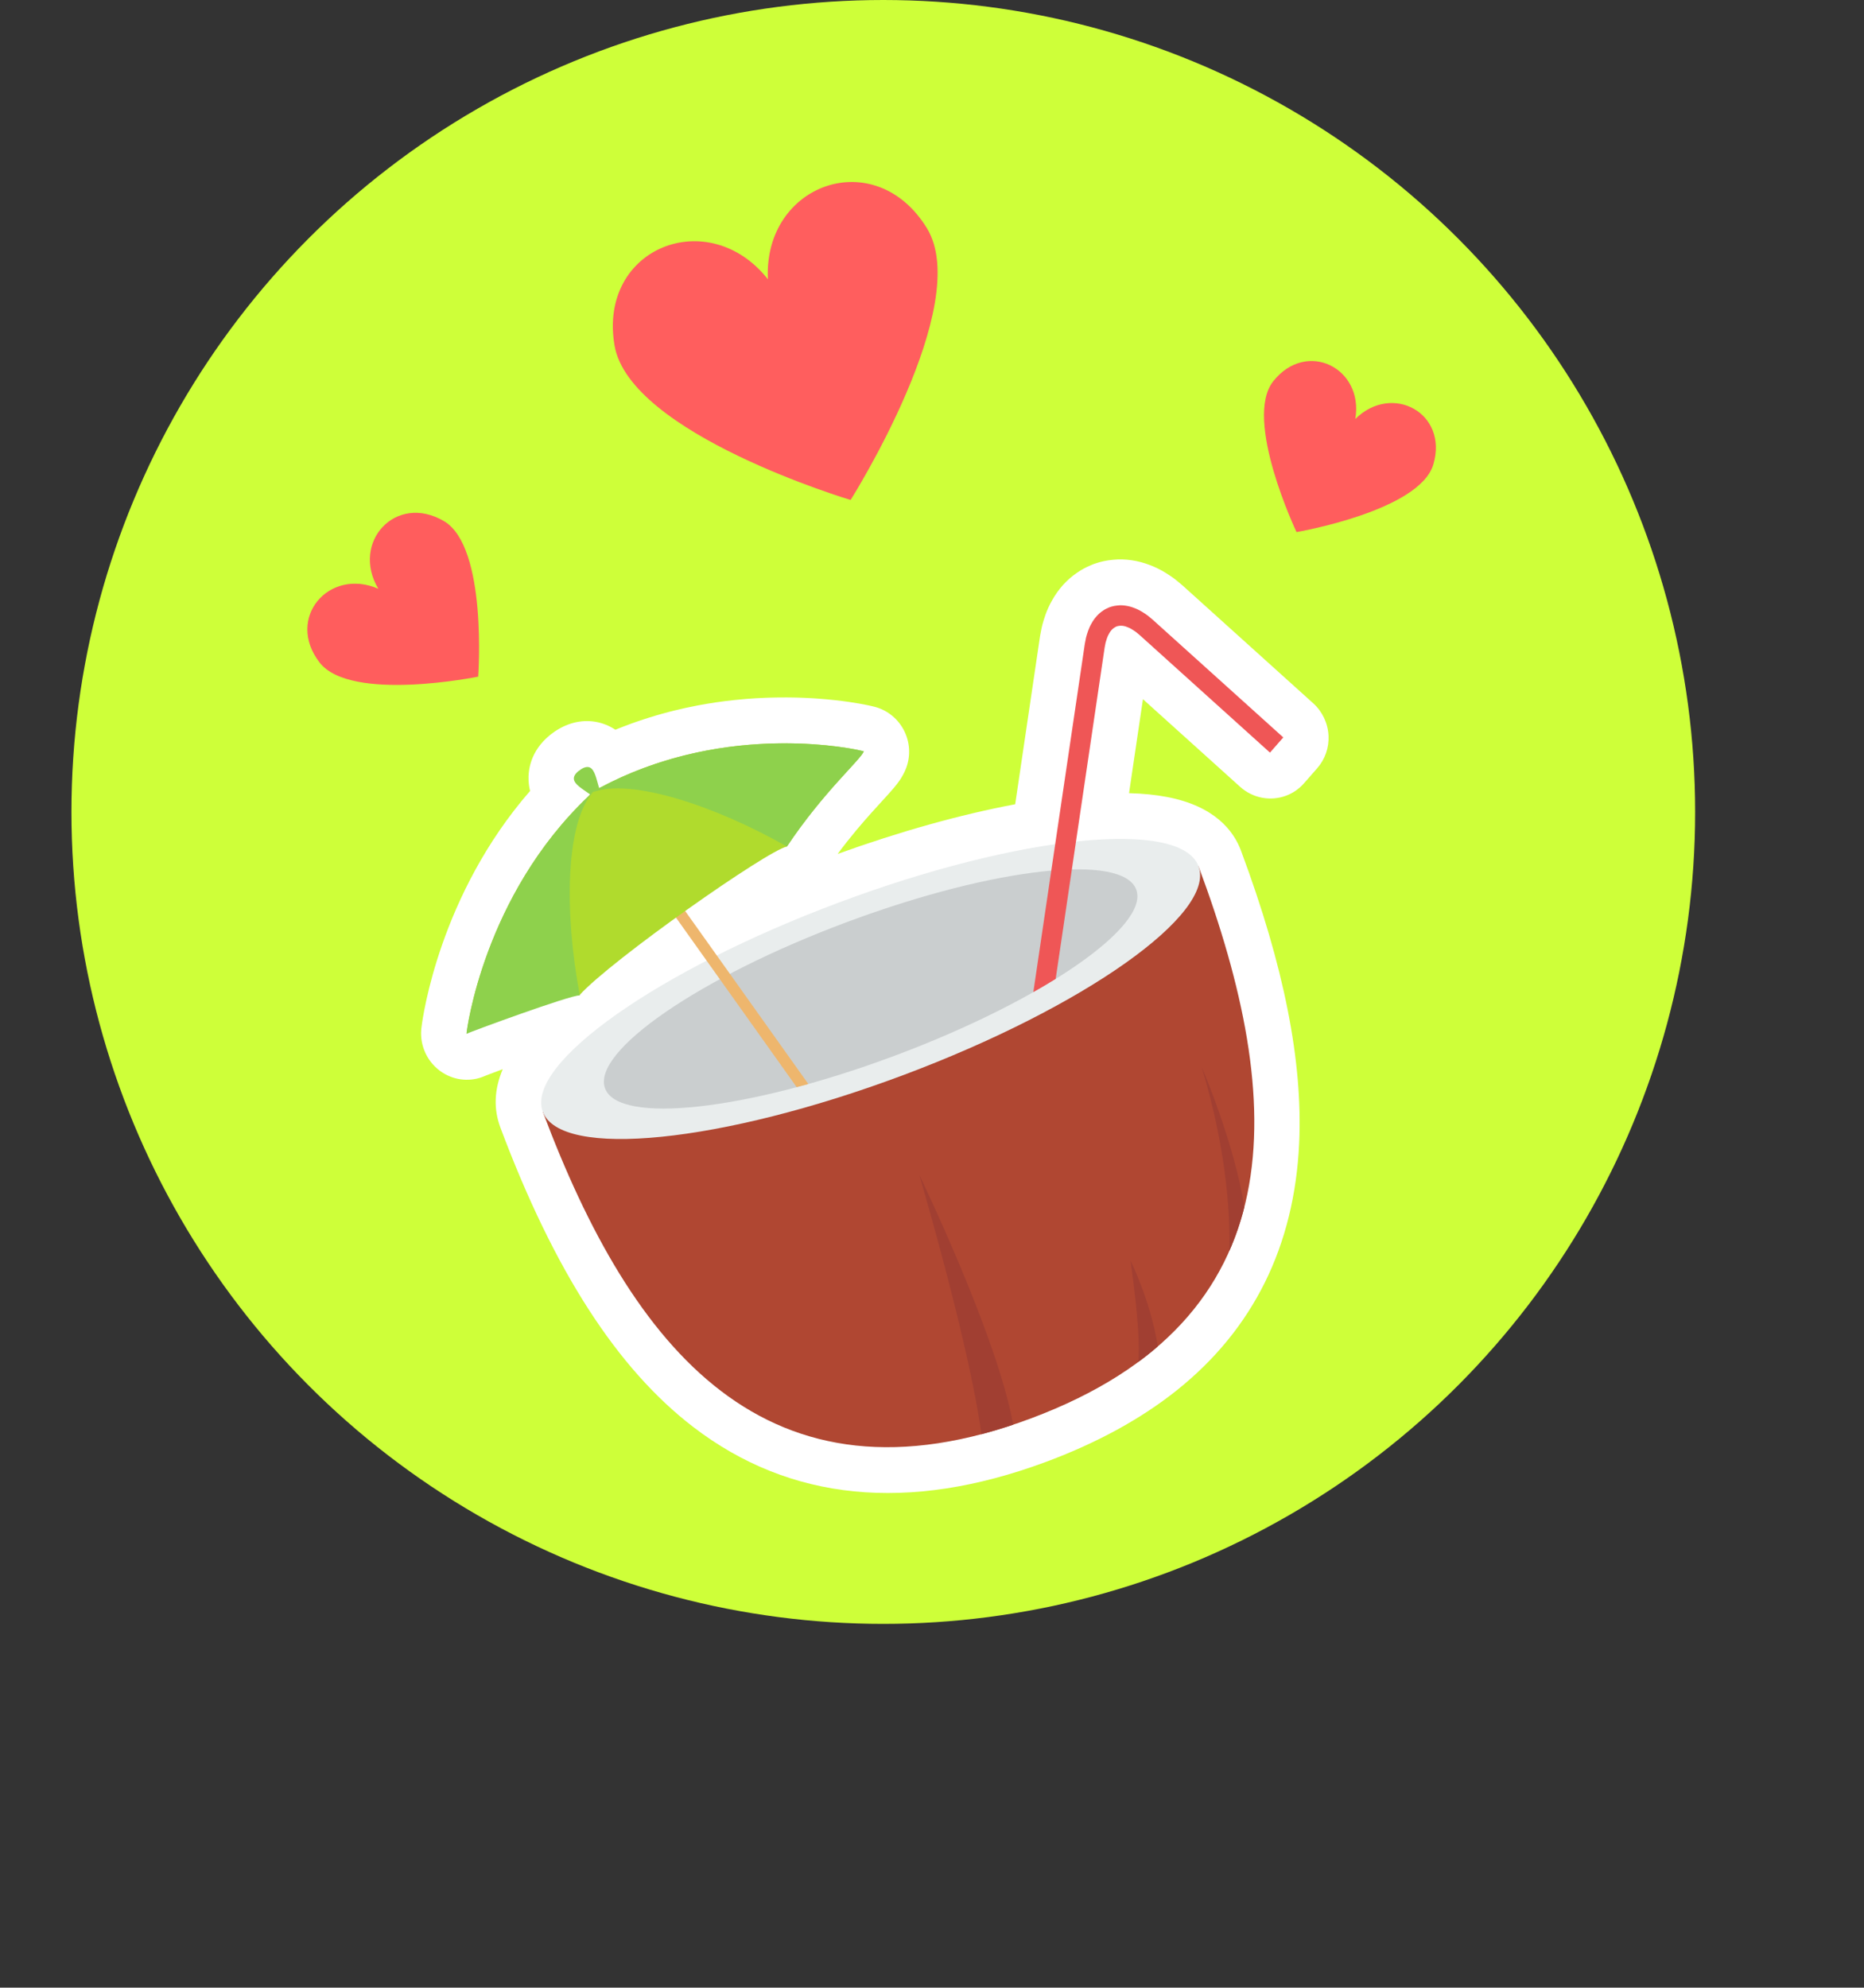 <svg width="287" height="306" viewBox="0 0 287 306" fill="none" xmlns="http://www.w3.org/2000/svg">
<rect x="0" y="0" width="287" height="306" fill="#333333" stroke="none"/>
<circle cx="136" cy="125" r="125" fill="#CEFF39"/>
<g clip-path="url(#clip0_1251_1401)">
<path d="M182.098 90.151C182.029 90.091 181.963 90.031 181.893 89.974L181.847 89.938L181.062 89.287C180.919 89.169 180.77 89.056 180.618 88.95C179.955 88.485 178.734 87.63 177.066 87.002C175.236 86.282 173.235 85.987 171.395 86.175C170.304 86.266 169.443 86.502 168.992 86.642C168.805 86.693 168.616 86.754 168.427 86.825L168.425 86.825C168.282 86.878 168.143 86.935 168.006 86.995C167.942 87.025 167.834 87.071 167.69 87.136C167.365 87.279 166.618 87.612 165.776 88.213C164.269 89.236 162.937 90.717 161.997 92.412C161.104 93.964 160.708 95.405 160.493 96.186C160.446 96.357 160.407 96.534 160.37 96.71C160.251 97.32 160.173 97.73 160.173 97.73L160.164 97.783C160.146 97.869 160.132 97.957 160.118 98.045L156.309 123.817C147.868 125.404 138.542 128.011 128.971 131.467C130.97 128.769 132.858 126.595 134.233 125.067C134.787 124.448 135.298 123.891 135.754 123.391C136.457 122.624 137.062 121.964 137.555 121.383C137.603 121.325 137.645 121.273 137.685 121.226C137.843 121.038 137.991 120.853 138.116 120.689C138.209 120.57 138.282 120.469 138.352 120.369C138.455 120.231 138.598 120.03 138.753 119.784C138.888 119.569 138.989 119.384 139.064 119.235C139.201 118.987 139.375 118.642 139.534 118.209C139.587 118.069 139.633 117.928 139.676 117.785C140.241 115.909 140.008 113.875 139.03 112.164C138.045 110.443 136.396 109.21 134.486 108.767L133.852 108.621C133.721 108.589 133.59 108.564 133.459 108.539C132.316 108.304 129.65 107.819 125.926 107.554L125.807 107.545C125.699 107.538 125.592 107.53 125.479 107.522C125.375 107.516 125.259 107.508 125.143 107.502L124.998 107.493L124.948 107.491C124.706 107.478 124.461 107.461 124.211 107.451L123.881 107.438L123.739 107.431C123.448 107.42 123.16 107.41 122.863 107.398L122.506 107.392L122.38 107.388C122.077 107.382 121.767 107.376 121.449 107.373L120.993 107.371L120.95 107.372C120.633 107.369 120.3 107.371 119.961 107.375C119.797 107.376 119.63 107.379 119.463 107.383C119.122 107.387 118.771 107.396 118.416 107.407C118.249 107.412 118.083 107.418 117.915 107.424C117.548 107.439 117.175 107.456 116.794 107.479L116.717 107.481L116.305 107.503C115.911 107.529 115.504 107.558 115.092 107.589L114.971 107.599L114.658 107.623C114.2 107.663 113.736 107.705 113.267 107.755L113.195 107.761L112.951 107.786C111.118 107.983 109.281 108.256 107.491 108.591C107.409 108.607 107.32 108.625 107.233 108.642L107.172 108.656C106.669 108.754 106.155 108.855 105.637 108.968C105.508 108.997 105.38 109.027 105.255 109.056L105.105 109.091C104.66 109.19 104.206 109.296 103.749 109.409C103.592 109.447 103.438 109.486 103.283 109.529L103.12 109.568C102.686 109.681 102.261 109.794 101.83 109.916C101.614 109.975 101.399 110.037 101.185 110.101L101.14 110.112C100.719 110.236 100.301 110.363 99.883 110.495C99.638 110.57 99.395 110.649 99.151 110.727C98.742 110.86 98.328 111.002 97.911 111.147L97.868 111.163C97.631 111.245 97.398 111.328 97.162 111.413L96.915 111.504C96.58 111.628 96.247 111.754 95.912 111.884L95.773 111.939C95.567 112.018 95.364 112.096 95.162 112.179C95.026 112.233 94.89 112.289 94.751 112.346C94.521 112.192 94.272 112.045 94.012 111.909C92.003 110.859 89.691 110.726 87.5 111.534L87.498 111.535C86.944 111.74 86.388 112.01 85.849 112.34C85.574 112.5 85.315 112.676 85.067 112.87C84.957 112.947 84.85 113.027 84.745 113.111L84.66 113.18C81.641 115.651 81.311 118.61 81.383 120.156C81.41 120.73 81.493 121.268 81.617 121.768C67.704 137.742 65.105 156.499 64.92 157.98C64.509 160.586 65.575 163.233 67.692 164.823C69.609 166.264 72.088 166.612 74.269 165.805C74.422 165.748 74.576 165.686 74.731 165.617C74.952 165.526 75.668 165.249 77.146 164.703C77.232 164.671 77.319 164.639 77.408 164.606C76.092 167.705 75.968 170.709 77.047 173.595C85.317 195.643 95.037 210.724 106.765 219.707C121.622 231.088 139.843 232.906 160.921 225.107L161.268 224.979C169.009 222.08 175.688 218.42 181.118 214.099L181.162 214.062L181.214 214.022C192.97 204.621 199.298 191.836 200.031 176.017C200.612 163.435 197.694 148.725 191.107 131.048L191.067 130.939C189.946 127.941 187.069 124.108 179.677 122.696C177.938 122.363 175.988 122.167 173.838 122.11L175.978 107.64L190.927 121.12C192.93 122.927 195.664 123.369 197.999 122.505C199.03 122.124 199.982 121.491 200.761 120.607L200.944 120.398L201.204 120.104L201.445 119.83L201.624 119.625L201.82 119.402L202.013 119.18L202.21 118.957L202.371 118.773L202.611 118.499L202.809 118.272C204.017 116.902 204.646 115.097 204.552 113.25C204.456 111.345 203.608 109.548 202.197 108.273L182.098 90.151Z" fill="white"/>
<path d="M83.57 171.153C97.265 207.658 118.03 233.603 158.788 218.346C199.54 203.09 198.17 169.88 184.535 133.356L83.57 171.153Z" fill="#B04732"/>
<path d="M141.552 180.892C148.805 206.011 150.659 217.349 151.109 220.799C152.703 220.38 154.334 219.888 155.999 219.331C153.576 205.733 141.552 180.892 141.552 180.892Z" fill="#A13F32"/>
<path d="M174.068 194.087C175.365 203.331 175.453 207.654 175.271 209.671C176.327 208.894 177.325 208.097 178.275 207.276C177.09 200.067 174.068 194.087 174.068 194.087Z" fill="#A13F32"/>
<path d="M185.027 164.27C189.186 178.139 189.415 188.323 189.26 192.624C190.227 190.439 191 188.176 191.589 185.841C190.079 175.988 185.027 164.27 185.027 164.27Z" fill="#A13F32"/>
<path d="M184.534 133.356C187.279 140.689 166.903 155.097 139.023 165.536C111.143 175.972 86.315 178.486 83.57 171.153C80.823 163.817 101.199 149.409 129.081 138.973C156.962 128.534 181.788 126.02 184.534 133.356Z" fill="#E9EDED"/>
<path d="M137.234 162.724C114.916 170.981 95.255 173.159 93.161 167.563C91.048 161.913 107.638 150.478 130.224 142.021C130.438 141.942 130.655 141.862 130.87 141.782C153.187 133.525 172.851 131.346 174.945 136.945C177.059 142.595 160.465 154.028 137.882 162.484C137.665 162.564 137.448 162.645 137.234 162.724Z" fill="#CACECF"/>
<path d="M177.485 95.406L177.472 95.393C177.472 95.393 177.159 95.135 176.688 94.748C176.182 94.39 175.494 93.913 174.646 93.604C173.826 93.271 172.856 93.126 172.108 93.213C171.364 93.264 170.882 93.49 170.882 93.466C170.882 93.466 170.766 93.515 170.566 93.607C170.361 93.698 170.072 93.825 169.775 94.05C169.143 94.458 168.488 95.19 168.068 95.967C167.61 96.745 167.383 97.551 167.219 98.148C167.103 98.746 167.026 99.143 167.026 99.143L167.023 99.165C167.023 99.165 165.303 110.793 161.867 134.033C161.579 135.992 161.278 138.023 160.962 140.149C160.384 144.06 159.762 148.269 159.102 152.74C160.303 152.059 161.453 151.38 162.543 150.703C163.113 146.849 163.652 143.202 164.158 139.786C164.461 137.728 164.753 135.756 165.033 133.856C168.4 111.074 170.087 99.662 170.087 99.662L170.092 99.642C170.092 99.642 170.149 99.356 170.232 98.924C170.347 98.522 170.501 97.972 170.759 97.556C171.237 96.621 171.964 96.455 171.945 96.427C171.949 96.46 172.617 96.125 173.581 96.544C174.046 96.702 174.514 97.025 174.861 97.265C175.199 97.544 175.424 97.729 175.424 97.729L175.44 97.74C175.44 97.74 182.137 103.783 195.537 115.866C195.655 115.731 195.713 115.666 195.713 115.666L196.202 115.107L196.392 114.892L196.771 114.457L196.963 114.239L197.141 114.037L197.359 113.788L197.58 113.538L197.588 113.529C184.186 101.447 177.485 95.406 177.485 95.406Z" fill="#EF5656"/>
<path d="M117.586 157.235L112.383 149.926L92.147 121.505L90.737 122.526L110.833 150.753L115.821 157.758L122.665 167.374C123.257 167.217 123.854 167.052 124.457 166.885L117.586 157.235Z" fill="#EEB66D"/>
<path fill-rule="evenodd" clip-rule="evenodd" d="M92.888 122.756L92.34 122.607C92.277 122.593 92.175 122.554 92.056 122.506C92.056 122.645 92.064 122.739 92.059 122.818L92.017 123.388C90.78 121.651 86.715 120.631 89.082 118.694C89.142 118.644 89.203 118.619 89.271 118.6C89.302 118.542 89.353 118.484 89.424 118.449C92 116.817 91.654 121.018 92.888 122.756Z" fill="#8ED14C"/>
<path fill-rule="evenodd" clip-rule="evenodd" d="M71.947 158.893L71.841 158.968C71.841 158.968 74.35 137.984 90.641 122.54C90.871 122.261 91.148 122.007 91.475 121.792C91.781 121.558 92.111 121.377 92.442 121.24C110.476 111.627 128.938 114.809 132.069 115.456L132.36 115.528L132.991 115.681C132.518 116.959 126.787 121.893 121.15 130.337C118.236 130.876 94.058 147.834 89.235 153.196C80.212 153.96 78.353 153.586 72.02 159.061C71.977 159.1 71.961 158.956 71.947 158.893Z" fill="#B0DB2D"/>
<path fill-rule="evenodd" clip-rule="evenodd" d="M91.292 121.954C91.416 121.835 91.361 121.876 91.518 121.774C91.604 121.7 91.703 121.637 91.797 121.564C92.01 121.432 92.226 121.326 92.443 121.24C112.224 110.698 132.525 115.55 132.525 115.55L132.365 115.509L132.999 115.655C132.614 116.874 126.841 121.82 121.161 130.328C110.054 124.011 97.109 119.776 91.292 121.954Z" fill="#8ED14C"/>
<path fill-rule="evenodd" clip-rule="evenodd" d="M71.852 158.958C71.895 158.603 74.497 137.856 90.65 122.549C90.709 122.465 90.757 122.406 90.812 122.351C90.897 122.26 90.983 122.178 91.079 122.092C91.133 122.058 91.189 122.007 91.267 121.958L91.293 121.972C87.109 126.622 86.83 140.286 89.272 153.238C87.771 153.197 72.334 158.88 71.812 159.164L71.852 158.958Z" fill="#8ED14C"/>
<path d="M99.243 140.787L99.242 140.72L99.243 140.787Z" fill="#6EB939"/>
</g>
<path d="M220.691 71.499C223.031 63.58 214.33 58.905 208.675 64.506C210.008 56.659 201.182 52.225 196.046 58.691C191.386 64.557 199.627 81.915 199.627 81.915C199.627 81.915 218.568 78.684 220.691 71.499Z" fill="#FF5D5D"/>
<path d="M142.713 35.128C134.723 22.114 117.532 28.29 118.233 42.992C109.098 31.451 92.082 38.096 94.615 53.156C96.913 66.819 130.968 76.969 130.968 76.969C130.968 76.969 149.962 46.936 142.713 35.128Z" fill="#FF5E5E"/>
<path d="M68.346 80.221C60.908 75.869 53.994 83.515 58.254 90.646C50.637 87.332 43.936 95.165 49.202 101.987C53.98 108.176 73.629 104.17 73.629 104.17C73.629 104.17 75.095 84.17 68.346 80.221Z" fill="#FF5D5D"/>
<defs>
<clipPath id="clip0_1251_1401">
<rect width="212.088" height="215.691" fill="white" transform="translate(6.83 96.556) rotate(-20.303)"/>
</clipPath>
</defs>
</svg>
